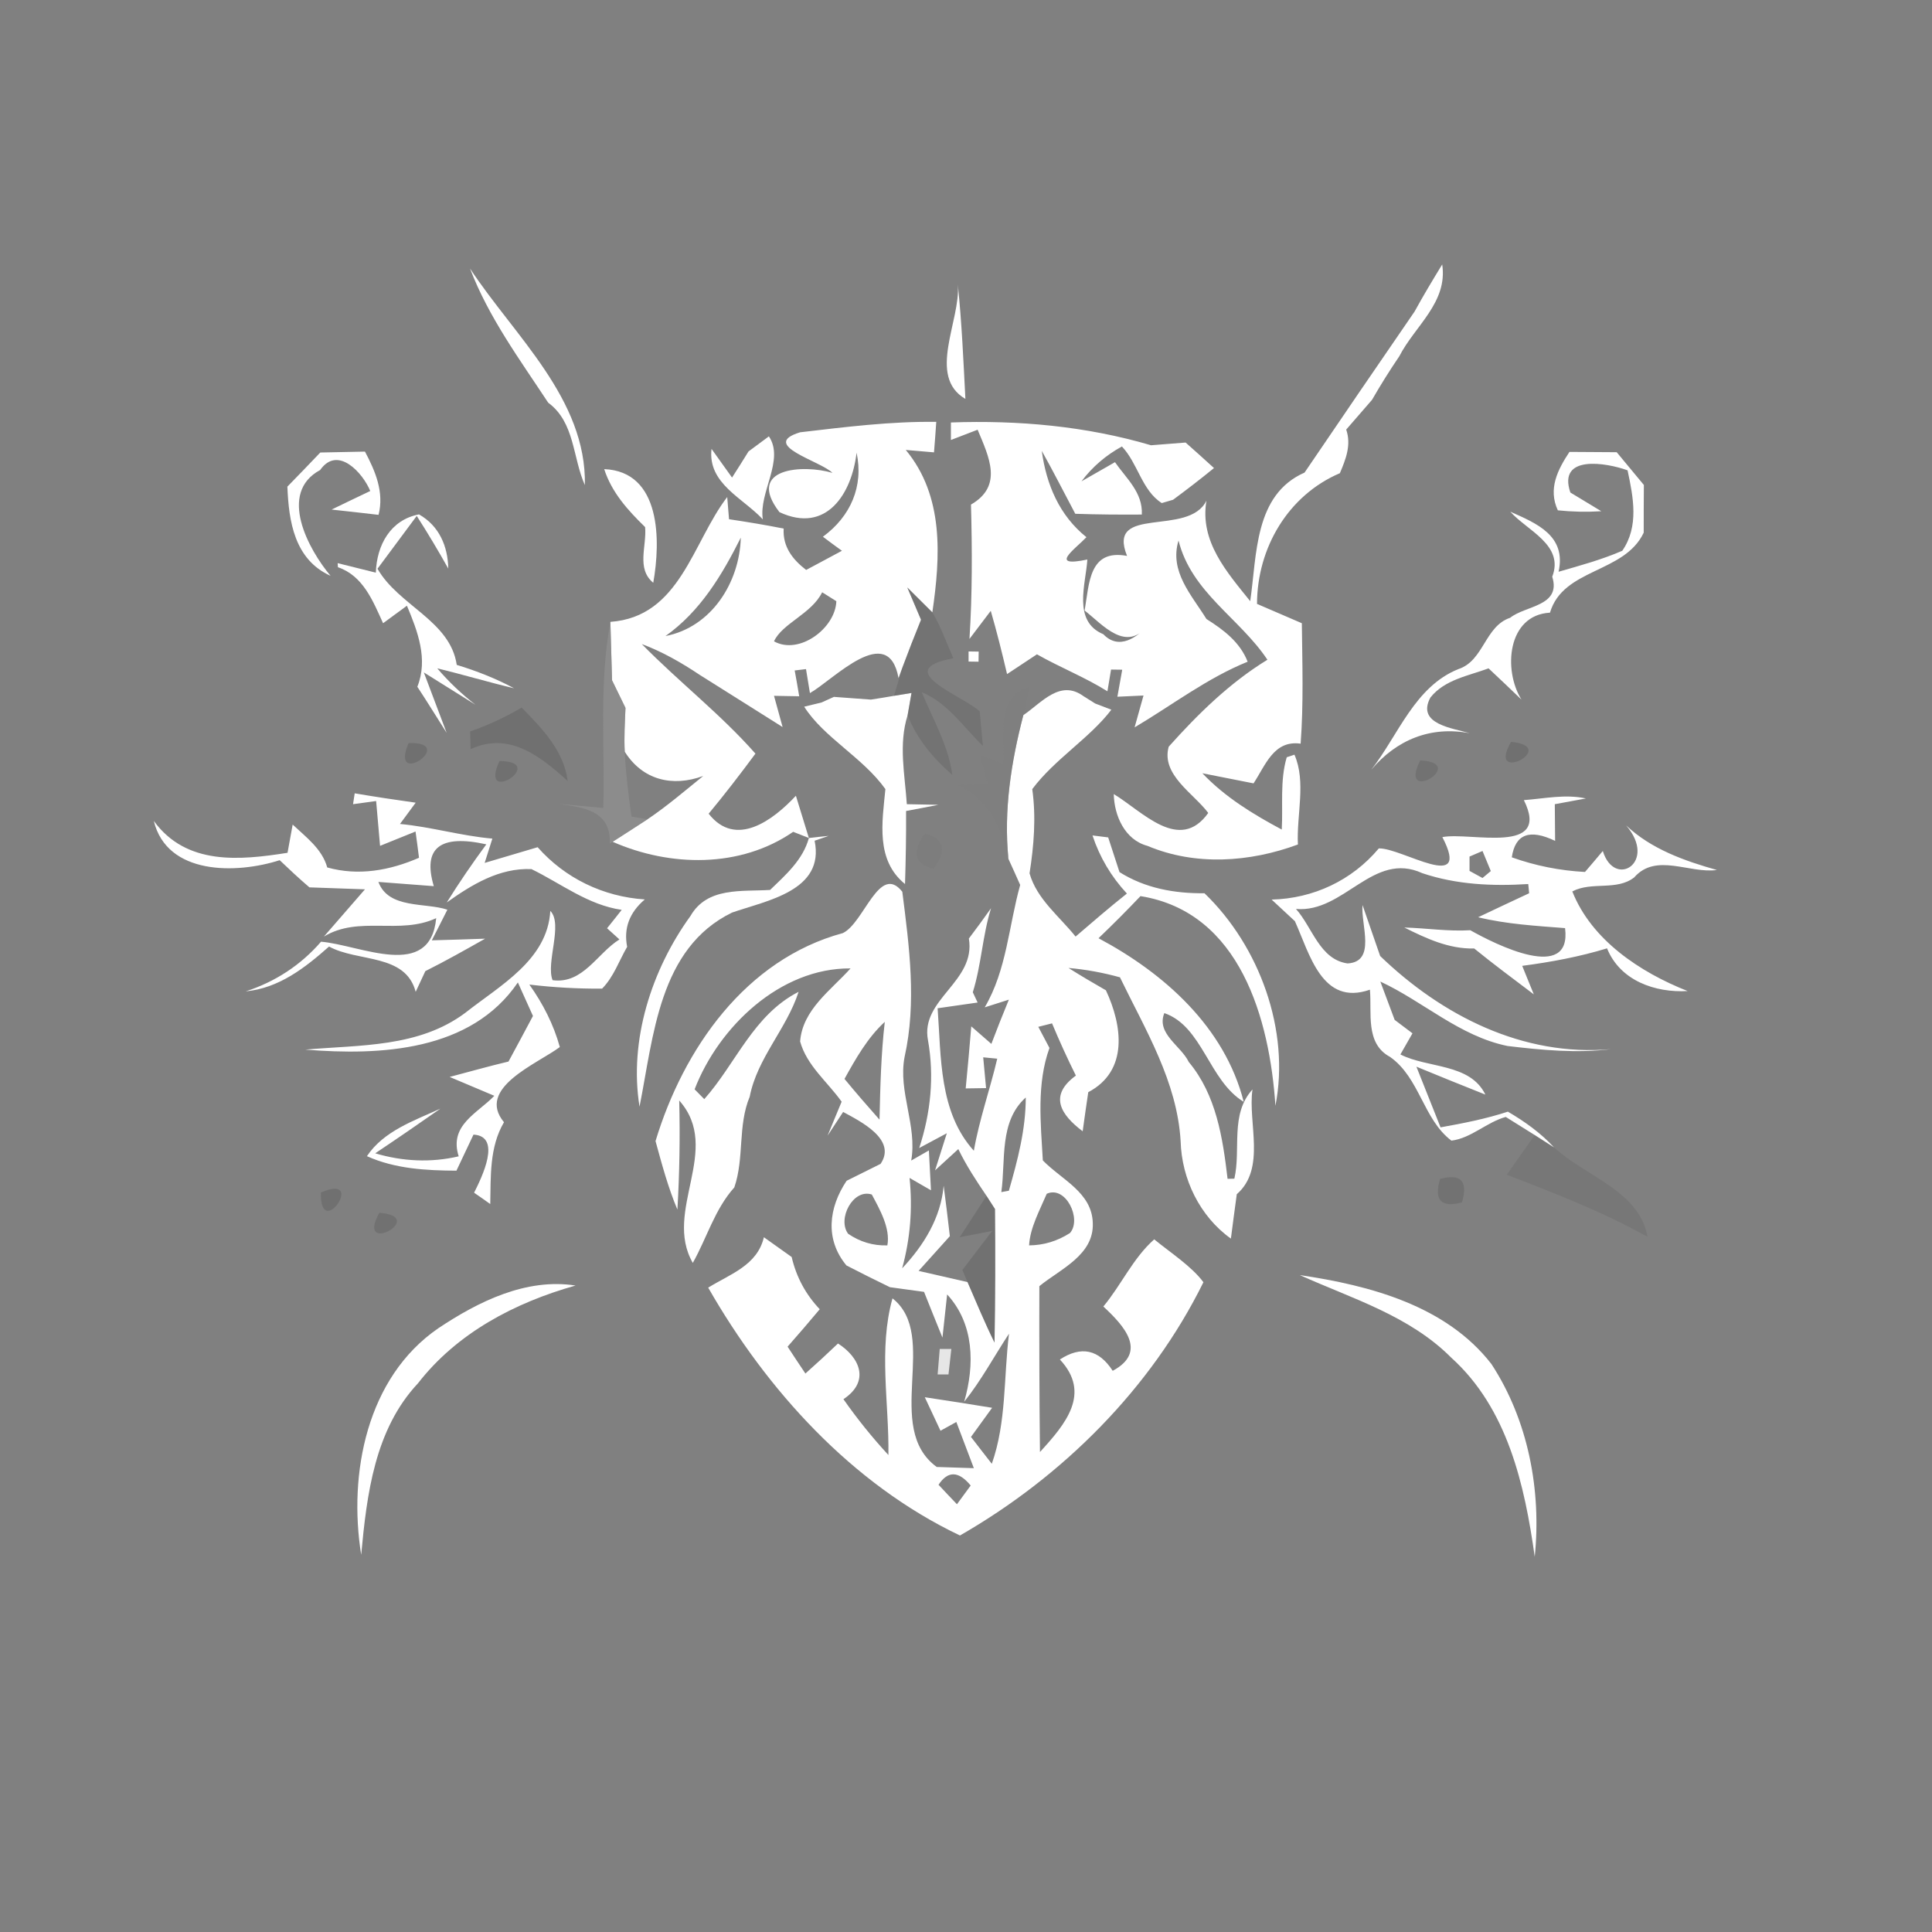 <svg xmlns="http://www.w3.org/2000/svg" width="128pt" height="128pt" viewBox="0 0 128 128"><rect x="0" y="0" width="128" height="128" fill="#808080" stroke="none"/><g fill="#fff"><path d="M31.14 17.79c2.94 4.47 7.72 8.63 7.61 14.35-.82-1.83-.66-4.16-2.43-5.46-1.89-2.87-3.95-5.66-5.18-8.89zM93.72 20.64c.58-1.06 1.2-2.09 1.83-3.12.38 2.52-1.81 4.07-2.84 6.08-.64.94-1.24 1.9-1.81 2.89-.43.49-1.28 1.48-1.71 1.97.35 1.02-.03 1.97-.42 2.89-3.44 1.47-5.48 4.96-5.49 8.66l2.97 1.28c.03 2.66.12 5.32-.08 7.98-1.78-.25-2.32 1.42-3.12 2.63-.84-.17-2.54-.5-3.39-.67 1.5 1.58 3.35 2.71 5.26 3.73.09-1.59-.13-3.24.33-4.79l.51-.17c.79 1.8.13 4 .23 5.95-3.19 1.18-6.79 1.43-9.97.09-1.5-.4-2.2-2-2.23-3.43 1.88 1.13 4.35 3.93 6.26 1.25-.95-1.28-3.14-2.53-2.62-4.39 1.93-2.16 4.05-4.24 6.54-5.76-1.85-2.77-5.03-4.46-5.89-7.9-.62 2.05.86 3.6 1.85 5.2 1.14.72 2.22 1.53 2.73 2.83-2.69 1.09-5.01 2.88-7.49 4.35l.59-2.11-1.73.08.32-1.79c-.19 0-.56-.01-.74-.01l-.24 1.44c-1.5-.94-3.14-1.58-4.67-2.45l-1.98 1.31c-.33-1.41-.68-2.81-1.08-4.19-.36.47-1.06 1.4-1.41 1.86.19-2.96.18-5.94.1-8.9 2.14-1.24 1.2-3.14.44-4.96l-1.77.68v-1.16c4.47-.16 8.95.24 13.26 1.51.57-.05 1.71-.13 2.29-.18.63.56 1.26 1.12 1.88 1.69-.88.72-1.79 1.42-2.71 2.1l-.75.22c-1.32-.84-1.58-2.63-2.64-3.75-1.06.58-1.96 1.35-2.68 2.31.56-.32 1.67-.95 2.22-1.27.74 1.07 1.85 2 1.78 3.47-1.47.01-2.94 0-4.41-.05-.74-1.39-1.45-2.8-2.22-4.17.3 2.23 1.17 4.29 2.96 5.72-.75.79-2.56 2.03.06 1.48-.1 1.62-1 4.09 1.06 4.95 1.03 1.08 2.25.22 3.01-.66-1.48 1.96-3.05.02-4.25-.91.31-1.82.29-4.09 2.81-3.62-1.38-3.42 4.07-1.23 5.26-3.66-.46 2.7 1.35 4.73 2.9 6.66.45-3.07.26-7.05 3.6-8.52 2.38-3.51 4.85-7.12 7.29-10.67zM63.46 18.86c.26 2.52.37 5.05.5 7.57-2.56-1.5-.31-5.19-.5-7.57zM53.01 28.64c3-.35 6-.73 9.02-.69-.03.51-.11 1.52-.15 2.02l-1.87-.16c2.54 3.06 2.3 7.07 1.76 10.76-.41-.41-1.25-1.24-1.66-1.65.23.54.68 1.61.91 2.14-.43 1.06-.85 2.13-1.25 3.21l-.24.65c-.69-3.75-4.28.09-5.87 1l-.26-1.59c-.19.02-.56.07-.75.09.08.42.23 1.28.3 1.71l-1.67-.03.57 2.07c-1.83-1.16-3.66-2.3-5.48-3.45-1.21-.81-2.48-1.54-3.85-2.05 2.44 2.49 5.22 4.64 7.53 7.26-1 1.35-2.02 2.68-3.1 3.98 1.8 2.3 4.28.42 5.78-1.19.21.7.65 2.1.86 2.8l-1.04-.41c-3.51 2.42-8.16 2.33-11.96.66.77-.49 1.54-.99 2.31-1.49 1.29-.87 2.48-1.89 3.69-2.87-2.04.75-4.02.27-5.2-1.61-.05-.97.01-1.94.05-2.9-.22-.46-.67-1.37-.89-1.83-.04-1.29-.07-2.58-.11-3.87 4.62-.33 5.43-5.26 7.74-8.27l.12 1.47c1.21.18 2.42.38 3.62.62-.07 1.2.59 2.05 1.49 2.74.59-.31 1.77-.95 2.37-1.27-.32-.23-.95-.69-1.26-.93 1.83-1.34 2.71-3.34 2.23-5.57-.31 2.7-1.99 5.4-5.11 3.94-2.27-2.94 1.58-3.18 3.51-2.6-.75-.78-4.89-1.85-2.14-2.69m-8.92 13.5c3.05-.59 4.91-3.55 4.99-6.52-1.25 2.49-2.68 4.88-4.99 6.52m10.38-2.9c-.7 1.43-2.65 2.06-3.19 3.25 1.67.93 4.07-.87 4.13-2.66-.24-.15-.71-.45-.94-.59z"/><path d="M49.59 29.91c.33-.25 1.01-.75 1.35-1 1.06 1.56-.69 3.74-.4 5.5-1.33-1.43-3.66-2.37-3.4-4.67l1.36 1.9c.37-.57.73-1.15 1.09-1.73zM19.04 32.24c.73-.75 1.46-1.5 2.18-2.26.74-.01 2.22-.04 2.96-.06.69 1.3 1.28 2.69.9 4.19-.78-.09-2.33-.27-3.11-.35.64-.31 1.92-.93 2.56-1.23-.48-1.18-2.15-3.06-3.32-1.39-2.82 1.52-.77 5.27.69 7.01-2.4-1.08-2.77-3.63-2.86-5.91zM103.21 33.81c-.66-1.42-.01-2.69.77-3.87.78 0 2.35.01 3.13.02.6.72 1.2 1.45 1.8 2.17-.01.79-.01 2.37-.01 3.16-1.28 2.71-5.33 2.34-6.21 5.3-2.83.16-3.11 3.81-1.89 5.76-.54-.52-1.63-1.56-2.18-2.07-1.34.5-2.9.74-3.85 1.93-.96 1.78 1.5 2.03 2.61 2.37-2.6-.5-4.87.44-6.53 2.42 1.8-2.31 2.88-5.51 5.77-6.67 1.69-.55 1.75-2.84 3.43-3.4 1.02-.82 3.4-.76 2.79-2.72.81-2.11-1.66-3.05-2.78-4.31 1.73.77 3.73 1.58 3.2 3.98 1.42-.41 2.86-.8 4.22-1.39 1.12-1.62.73-3.55.35-5.33-1.41-.51-4.65-1.06-3.79 1.47.51.31 1.54.93 2.05 1.24-.96.06-1.92.04-2.88-.06zM40.03 31.08c3.79.16 3.74 4.78 3.25 7.53-1.14-.94-.42-2.44-.54-3.69-1.14-1.11-2.21-2.29-2.71-3.84z"/><path d="M24.9 37.94c.06-1.83.97-3.5 2.86-3.86 1.34.76 1.91 2.11 1.94 3.59-.66-1.18-1.36-2.35-2.09-3.49-.65.88-1.95 2.62-2.6 3.5 1.4 2.45 4.82 3.44 5.25 6.37 1.31.4 2.59.9 3.8 1.55-1.7-.4-3.39-.91-5.09-1.32.76.89 1.6 1.69 2.53 2.41l-3.42-2.14 1.51 4c-.65-1.02-1.28-2.05-1.94-3.05.73-1.83.02-3.68-.69-5.37l-1.58 1.16c-.67-1.47-1.32-3.14-2.99-3.71l-.02-.27c.63.16 1.89.47 2.53.63zM64.17 43.16l.67.01-.01.67-.66-.01v-.67zM55.25 46.17c.62.05 1.84.14 2.45.18.39-.06 1.15-.18 1.53-.25l1.16-.19c-.07.37-.19 1.11-.26 1.48-.61 1.94-.18 3.93-.05 5.89l2.09.04c-.53.11-1.61.31-2.14.41.01 1.61-.02 3.23-.07 4.84-1.96-1.59-1.51-4.11-1.3-6.29-1.5-2.1-4.09-3.42-5.38-5.46l1.15-.28.82-.37z"/><path d="M67.8 47.38c1.21-.82 2.43-2.39 3.98-1.26l.78.49 1.07.41c-1.43 1.88-3.75 3.27-5.24 5.26.26 1.87.11 3.73-.18 5.58.48 1.71 1.98 2.85 3.05 4.19 1.12-.96 2.24-1.93 3.4-2.85-1.04-1.12-1.8-2.4-2.28-3.85.26.03.78.1 1.04.13.19.57.56 1.72.75 2.3 1.7 1.07 3.64 1.42 5.63 1.4 3.65 3.51 5.68 9.1 4.7 14.08-.38-5.71-2.32-12.83-8.94-13.89-.9.95-1.83 1.88-2.78 2.79 4.35 2.32 8.36 5.88 9.62 10.84-2.32-1.41-2.72-5-5.26-5.88-.55 1.36 1.1 2.16 1.62 3.24 1.82 2.18 2.25 5.02 2.57 7.74l.45-.01c.45-1.97-.3-4.26 1.2-5.91-.32 2.2.92 5.23-1.04 6.94-.1.74-.3 2.21-.39 2.94-2.06-1.47-3.26-3.95-3.33-6.45-.23-3.96-2.34-7.39-4.02-10.86-1.12-.31-2.26-.52-3.41-.62.81.51 1.64 1 2.48 1.48 1.09 2.33 1.51 5.34-1.17 6.75-.1.64-.28 1.94-.37 2.59-1.47-1.11-2.26-2.37-.45-3.69-.57-1.14-1.09-2.29-1.58-3.46l-.91.23c.19.35.56 1.05.74 1.4-.86 2.38-.58 4.98-.44 7.45 1.24 1.28 3.25 2.11 3.31 4.14.09 2.13-2.14 3.05-3.54 4.19-.01 3.66 0 7.33.04 10.99 1.69-1.85 3.42-3.88 1.32-6.13 1.41-.92 2.58-.67 3.5.75 2.34-1.26.74-3-.62-4.26 1.19-1.43 1.96-3.2 3.37-4.45 1.1.9 2.47 1.78 3.26 2.84-3.47 7.04-9.32 12.87-16.13 16.78-7.15-3.4-12.79-9.62-16.68-16.42 1.45-.9 3.25-1.47 3.69-3.34.61.43 1.23.87 1.84 1.31.31 1.33.93 2.48 1.86 3.46-.7.84-1.41 1.66-2.13 2.48.29.45.88 1.33 1.18 1.78.73-.65 1.45-1.31 2.16-1.99 1.45.93 2.14 2.51.36 3.69.91 1.3 1.91 2.54 2.98 3.7.05-3.44-.67-7.02.27-10.38 3.14 2.47-.64 8.56 2.93 11.17l2.46.08c-.29-.77-.87-2.29-1.16-3.06l-1.05.58c-.26-.56-.78-1.66-1.04-2.22 1.49.22 2.97.46 4.46.7l-1.4 1.93c.34.45 1.04 1.34 1.38 1.78.98-2.78.78-5.74 1.14-8.62-.99 1.5-1.84 3.1-2.97 4.51.71-2.46.66-5.17-1.13-7.11l-.31 2.86c-.31-.76-.92-2.27-1.22-3.03-.57-.08-1.7-.23-2.26-.31-.97-.47-1.93-.95-2.88-1.44-1.44-1.73-1.18-3.83.01-5.61.56-.28 1.69-.84 2.25-1.12 1.1-1.62-1.34-2.82-2.48-3.44l-1.03 1.57c.23-.57.7-1.69.93-2.25-.93-1.31-2.31-2.39-2.75-3.99.16-2.11 2.05-3.4 3.34-4.84-4.65-.04-8.73 3.86-10.33 8.01.16.16.48.49.64.65 2.1-2.36 3.25-5.58 6.25-7.11-.8 2.47-2.74 4.38-3.24 6.95-.8 1.91-.35 4.07-1.02 6.01-1.3 1.45-1.81 3.33-2.75 5-1.99-3.45 1.98-7.52-.9-10.76.06 2.41.02 4.82-.12 7.23-.62-1.47-1.03-3.01-1.45-4.54 1.85-6.11 5.96-12.03 12.41-13.78 1.41-.67 2.42-4.66 3.94-2.74.46 3.62.96 7.33.15 10.95-.44 2.3.85 4.54.44 6.86.29-.17.88-.5 1.17-.67.04.66.11 1.98.14 2.64l-1.42-.82c.21 2.02.05 4.02-.49 5.99 1.43-1.52 2.56-3.34 2.75-5.47.15 1.11.28 2.23.41 3.34-.69.77-1.38 1.53-2.07 2.3.81.19 2.43.56 3.24.74.58 1.34 1.14 2.69 1.79 4.01.05-2.95.06-5.9.03-8.85l-.56-.87c-.68-1-1.34-2.01-1.87-3.1l-1.54 1.41.78-2.46-1.83.98c.76-2.32 1.01-4.74.58-7.15-.52-2.72 3.19-3.86 2.71-6.73.5-.66.99-1.33 1.47-2.01-.57 1.82-.64 3.75-1.21 5.57l.32.68c-.66.09-1.99.29-2.65.38.24 3.24.08 6.87 2.4 9.44.36-2.07 1.07-4.06 1.55-6.1l-.93-.09c.05.51.14 1.53.19 2.04l-1.35.02c.13-1.37.26-2.74.37-4.11.33.29 1 .87 1.33 1.16.37-.98.76-1.96 1.16-2.93l-1.6.51c1.46-2.48 1.59-5.4 2.35-8.11-.19-.43-.58-1.3-.78-1.73-.32-3.21.18-6.42.99-9.52m-11.85 24.1c.75.91 1.53 1.81 2.32 2.7.05-2.17.1-4.33.35-6.48-1.15 1.06-1.92 2.43-2.67 3.78m10.39 7.5l.5-.09c.58-2.02 1.12-4.06 1.12-6.18-1.78 1.6-1.32 4.15-1.62 6.27m-10.15 2.76c.79.54 1.66.8 2.6.77.21-1.13-.5-2.38-1.03-3.37-1.25-.41-2.3 1.62-1.57 2.6m13.16-2.65c-.46 1.08-1.11 2.26-1.17 3.42.97-.01 1.87-.28 2.71-.82.8-.92-.28-3.17-1.54-2.6m-7.17 19.28c.3.32.91.97 1.22 1.29.23-.31.68-.93.91-1.24-.8-.97-1.51-.99-2.13-.05zM23.5 52.56c1.35.23 2.69.43 4.04.62l-1.04 1.41c2.06.19 4.05.79 6.12.97l-.51 1.61 3.51-1.04c1.82 2.06 4.35 3.28 7.1 3.46-1.02.87-1.41 1.91-1.17 3.14-.54.93-.89 1.99-1.66 2.77-1.61.01-3.22-.08-4.82-.27.9 1.26 1.61 2.65 2.02 4.14-1.51 1.12-5.57 2.72-3.7 4.98-.97 1.65-.87 3.58-.91 5.42-.27-.19-.8-.57-1.07-.75.51-1.02 1.86-3.74-.04-3.85-.28.6-.85 1.79-1.13 2.39-2.01-.01-4.06-.12-5.93-.96 1.11-1.67 3.12-2.35 4.87-3.15-1.43 1-2.87 1.99-4.32 2.96 1.81.54 3.69.63 5.53.2-.66-2.07 1.25-2.85 2.36-4.01-.74-.31-2.22-.94-2.96-1.25 1.3-.34 2.59-.71 3.9-1.02.41-.76 1.22-2.26 1.62-3.02-.33-.74-.67-1.48-1-2.22-3.11 4.57-9.11 4.85-14.08 4.45 3.62-.32 7.51-.13 10.6-2.44 2.29-1.81 5.44-3.49 5.63-6.75.86.87-.31 3.44.15 4.59 2.02.27 2.95-1.78 4.43-2.7l-.82-.74c.25-.3.73-.92.97-1.22-2.23-.32-4.01-1.74-5.98-2.7-2.13-.09-3.95 1.03-5.61 2.21.82-1.32 1.7-2.6 2.62-3.85-3.07-.68-4.23.24-3.48 2.77l-3.67-.28c.67 1.81 3.12 1.35 4.57 1.84-.26.51-.77 1.53-1.03 2.03.88-.02 2.64-.08 3.53-.11-1.31.74-2.62 1.48-3.96 2.15-.16.35-.48 1.03-.64 1.37-.68-2.56-3.82-1.95-5.74-3-1.59 1.41-3.32 2.76-5.52 2.97 1.95-.63 3.65-1.74 4.99-3.29 2.62.22 7.23 2.6 7.63-1.56-2.43 1.13-5.11-.19-7.44 1.22.68-.78 2.04-2.35 2.72-3.13-.92-.03-2.76-.1-3.68-.13-.68-.58-1.33-1.19-1.97-1.8-2.87.92-7.46 1-8.34-2.6 2.16 2.96 5.69 2.61 8.86 2.11l.34-1.87c.88.83 1.95 1.61 2.29 2.84 2.07.58 4.15.2 6.08-.64-.05-.44-.17-1.3-.23-1.74l-2.35.95c-.07-.74-.19-2.23-.26-2.97-.38.05-1.15.16-1.53.21.03-.18.08-.54.11-.72zM100.96 53.01c1.36-.1 2.75-.41 4.11-.11-.51.09-1.54.29-2.06.38.01.61.02 1.83.02 2.43-1.69-.81-2.64-.45-2.87 1.09 1.57.56 3.18.88 4.85.97.3-.35.89-1.04 1.18-1.39.78 2.53 3.64.74 1.55-1.69 1.67 1.57 3.85 2.34 6.01 2.95-1.83.25-4.03-1.16-5.48.49-1.16.91-2.82.25-4.1.93 1.27 3.21 4.47 5.35 7.64 6.6-2.15.12-4.47-.68-5.34-2.83-1.83.56-3.72.91-5.62 1.16.19.48.58 1.42.77 1.89-1.32-1-2.66-1.99-3.95-3.04-1.67.04-3.17-.66-4.63-1.39 1.46.04 2.91.27 4.37.18 1.65.93 6.74 3.5 6.28-.14-1.93-.15-3.87-.26-5.76-.72.85-.4 2.53-1.2 3.38-1.59l-.06-.61c-2.38.15-4.76.04-7.02-.72-3.26-1.5-5.18 2.65-8.37 2.37 1.09 1.21 1.57 3.35 3.42 3.61 1.92-.11.87-2.57.99-3.87.39 1.13.78 2.25 1.17 3.38 4.09 3.94 9.45 6.68 15.29 6.17-2.28.28-4.58.06-6.85-.21-3.18-.65-5.57-2.94-8.43-4.27l.95 2.54c.29.22.88.67 1.18.89l-.8 1.4c1.82.93 4.61.57 5.63 2.66-1.53-.61-3.05-1.22-4.57-1.85.4 1.01 1.2 3.01 1.6 4.02 1.5-.27 3-.56 4.46-1.04 1.11.65 2.18 1.41 3.06 2.37-.32-.21-.96-.61-1.28-.82L99.76 74c-1.27.35-2.29 1.41-3.6 1.57-1.87-1.41-2.1-4.17-4.07-5.55-1.66-.89-1.19-2.93-1.33-4.45-3.18 1.11-3.99-2.38-4.97-4.54-.51-.48-1.02-.95-1.54-1.43 2.77-.07 5.32-1.27 7.1-3.39 1.52-.05 6.18 3.04 4.21-.75 1.86-.36 7.23 1.23 5.4-2.45m-3.6 3.74v.95l.86.47.55-.46c-.14-.33-.41-1-.55-1.33l-.86.37z"/><path d="M53.59 55.52c.33-.04.98-.11 1.31-.14l-.93.32c.69 3.33-3.21 3.97-5.47 4.76-4.85 2.36-5.2 8.22-6.13 12.86-.71-4.4.8-9.08 3.38-12.64 1.11-1.93 3.39-1.6 5.27-1.72 1.04-1 2.18-2 2.57-3.44zM86.12 84.48c4.63.68 9.69 2.02 12.69 5.89 2.44 3.73 3.32 8.37 2.87 12.77-.67-4.77-1.8-9.83-5.54-13.2-2.76-2.77-6.55-3.9-10.02-5.46zM29.04 88c2.65-1.77 5.82-3.34 9.09-2.83-4.01 1.13-7.84 3.13-10.44 6.48-2.87 3.06-3.39 7.37-3.76 11.36-.86-5.37.36-11.75 5.11-15.01z"/></g><path fill="#5c5c5c" d="M60.11 38.92c.41.41 1.25 1.24 1.66 1.65.57.96.94 2.02 1.39 3.04-4.25.79.72 2.51 1.75 3.53.05.57.15 1.71.21 2.28-1.29-1.25-2.33-2.85-4.05-3.56.73 1.8 1.76 3.51 2.02 5.47-1.26-1.08-2.34-2.38-2.96-3.94.07-.37.19-1.11.26-1.48l-1.16.19c.14-.45.41-1.37.54-1.83.4-1.08.82-2.15 1.25-3.21-.23-.53-.68-1.6-.91-2.14z" opacity=".36"/><path fill="#969696" d="M39.97 53.53c.11-4.11-.29-8.26.47-12.33.04 1.29.07 2.58.11 3.87.22.46.67 1.37.89 1.83-.04.96-.1 1.93-.05 2.9.07 1.44.24 2.87.45 4.3l1.06.18c-.77.5-1.54 1-2.31 1.49l-.19.12c.09-2.22-1.78-2.4-3.48-2.64l3.05.28z" opacity=".59"/><path fill="#7f7f7f" d="M66.5 50.66c.1-1.73-.57-4.43 1.68-5.16l-.38 1.88c-.81 3.1-1.31 6.31-.99 9.52-.4-2.08-1.3-3.91-3.29-4.88l1.94-.06-.52-1.92 1.56.62z" opacity=".5"/><path fill="#414141" d="M34.56 46.88c1.36 1.39 2.78 2.83 3.05 4.86-1.84-1.66-3.88-3.28-6.43-2.11-.01-.29-.02-.88-.03-1.17 1.19-.41 2.32-.94 3.41-1.58z" opacity=".25"/><path fill="#5b5b5b" d="M98.24 47.22c.56.51.56.51 0 0z" opacity=".36"/><path fill="#2c2c2c" d="M27.07 49.23c3.33-.1-1.31 3.1 0 0z" opacity=".18"/><g fill="#3f3f3f"><path d="M29.29 49.24c.55.48.55.48 0 0zM63.24 54.17c.49.53.49.53 0 0z" opacity=".25"/></g><path fill="#404040" d="M98.24 49.21c.52.51.52.51 0 0z" opacity=".25"/><g fill="#333"><path d="M100.11 49.15c3.31.32-1.68 2.91 0 0zM21.26 79.01c3.09-1.36-.08 3.31 0 0z" opacity=".2"/></g><path fill="#4e4e4e" d="M33.09 50.42c3.3.02-1.43 3.08 0 0z" opacity=".31"/><path fill="#595959" d="M94.09 50.38c3.29.15-1.52 3.04 0 0z" opacity=".35"/><path fill="#dbdbdb" d="M50.19 51.18c.68.69.68.69 0 0z" opacity=".86"/><path fill="#757575" d="M35.28 52.2c.54.57.54.57 0 0z" opacity=".46"/><path fill="#717171" d="M92.23 52.16c.55.56.55.56 0 0z" opacity=".45"/><path fill="#7b7b7b" d="M61.28 55.23c1.29.33 1.48 1.11.56 2.33-1.27-.33-1.45-1.11-.56-2.33z" opacity=".49"/><path fill="#494949" d="M65.24 58.22c.51.53.51.53 0 0z" opacity=".29"/><path fill="#414141" d="M33.2 61.24c.51.52.51.52 0 0z" opacity=".26"/><path fill="#151515" d="M101.68 75.2c.32.21.96.61 1.28.82 2.06 1.92 5.65 2.86 6.19 5.92-2.97-1.66-6.15-2.89-9.32-4.11.46-.66 1.39-1.97 1.85-2.63z" opacity=".08"/><path fill="#323232" d="M98.28 77.23c.54.48.54.48 0 0z" opacity=".2"/><path fill="#272727" d="M95.41 78.11c1.38-.38 1.86.14 1.45 1.55-1.38.37-1.87-.14-1.45-1.55z" opacity=".15"/><path fill="#2b2b2b" d="M25.13 80.35c3.31.26-1.63 2.94 0 0z" opacity=".17"/><path fill="#575757" d="M63.58 81.97c.45-.69 1.34-2.06 1.78-2.74l.56.87c.03 2.95.02 5.9-.03 8.85-.65-1.32-1.21-2.67-1.79-4.01l-.34-.8c.49-.65 1.48-1.94 1.98-2.59l-2.16.42z" opacity=".34"/><path fill="#373737" d="M102.27 81.23c.51.51.51.51 0 0z" opacity=".22"/><path fill="#ededed" d="M62.26 89.37h.77c-.05.43-.14 1.27-.19 1.69h-.72c.03-.42.11-1.27.14-1.69z" opacity=".93"/></svg>